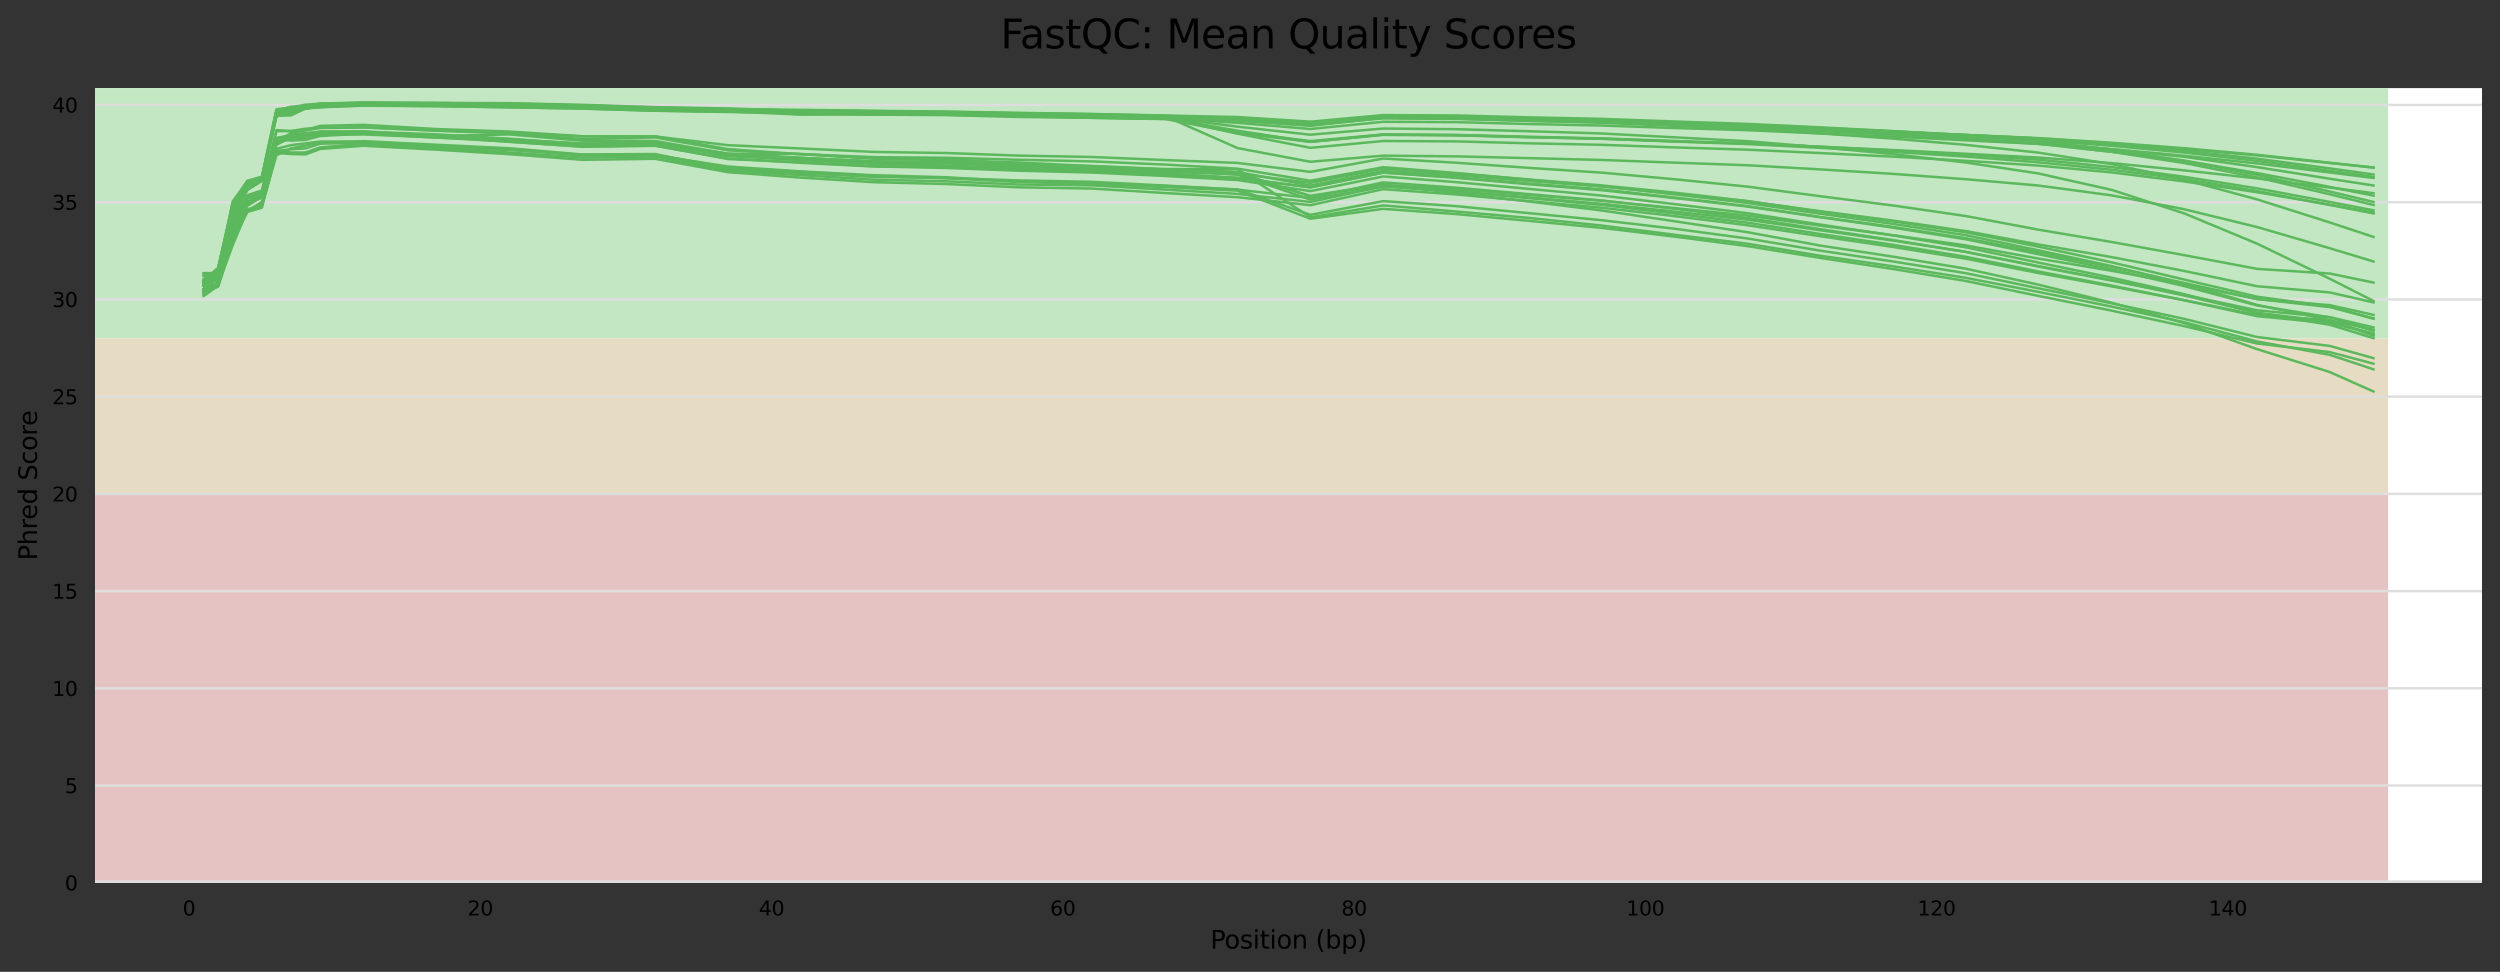 <?xml version="1.0" encoding="utf-8" standalone="no"?>
<!DOCTYPE svg PUBLIC "-//W3C//DTD SVG 1.1//EN"
  "http://www.w3.org/Graphics/SVG/1.1/DTD/svg11.dtd">
<svg xmlns:xlink="http://www.w3.org/1999/xlink" width="1000.318pt" height="388.845pt" viewBox="0 0 1000.318 388.845" xmlns="http://www.w3.org/2000/svg" version="1.1">
 <rect x="0" y="0" width="1000.318" height="388.845" fill="#333333" stroke="none"/>
 <defs>
  <style type="text/css">*{stroke-linejoin: round; stroke-linecap: butt}</style>
 </defs>
 <g id="figure_1">
  <g id="axes_1">
   <g id="patch_1">
    <path d="M 38.058 353.224 
L 993.118 353.224 
L 993.118 35.256 
L 38.058 35.256 
z
" style="fill: #ffffff"/>
   </g>
   <g id="patch_2">
    <path d="M 38.058 135.369 
L 955.533 135.369 
L 955.533 -424.831 
L 38.058 -424.831 
z
" clip-path="url(#pf84f53a5ca)" style="fill: #c3e6c3"/>
   </g>
   <g id="patch_3">
    <path d="M 38.058 197.613 
L 955.533 197.613 
L 955.533 135.369 
L 38.058 135.369 
z
" clip-path="url(#pf84f53a5ca)" style="fill: #e6dcc3"/>
   </g>
   <g id="patch_4">
    <path d="M 38.058 353.224 
L 955.533 353.224 
L 955.533 197.613 
L 38.058 197.613 
z
" clip-path="url(#pf84f53a5ca)" style="fill: #e6c3c3"/>
   </g>
   <g id="matplotlib.axis_1">
    <g id="xtick_1">
     <g id="text_1">
      <!-- 0 -->
      <g transform="translate(73.098 366.303) scale(0.08 -0.08)">
       <defs>
        <path id="DejaVuSans-30" d="M 2034 4250 
Q 1547 4250 1301 3770 
Q 1056 3291 1056 2328 
Q 1056 1369 1301 889 
Q 1547 409 2034 409 
Q 2525 409 2770 889 
Q 3016 1369 3016 2328 
Q 3016 3291 2770 3770 
Q 2525 4250 2034 4250 
z
M 2034 4750 
Q 2819 4750 3233 4129 
Q 3647 3509 3647 2328 
Q 3647 1150 3233 529 
Q 2819 -91 2034 -91 
Q 1250 -91 836 529 
Q 422 1150 422 2328 
Q 422 3509 836 4129 
Q 1250 4750 2034 4750 
z
" transform="scale(0.016)"/>
       </defs>
       <use xlink:href="#DejaVuSans-30"/>
      </g>
     </g>
    </g>
    <g id="xtick_2">
     <g id="text_2">
      <!-- 20 -->
      <g transform="translate(187.095 366.303) scale(0.08 -0.08)">
       <defs>
        <path id="DejaVuSans-32" d="M 1228 531 
L 3431 531 
L 3431 0 
L 469 0 
L 469 531 
Q 828 903 1448 1529 
Q 2069 2156 2228 2338 
Q 2531 2678 2651 2914 
Q 2772 3150 2772 3378 
Q 2772 3750 2511 3984 
Q 2250 4219 1831 4219 
Q 1534 4219 1204 4116 
Q 875 4013 500 3803 
L 500 4441 
Q 881 4594 1212 4672 
Q 1544 4750 1819 4750 
Q 2544 4750 2975 4387 
Q 3406 4025 3406 3419 
Q 3406 3131 3298 2873 
Q 3191 2616 2906 2266 
Q 2828 2175 2409 1742 
Q 1991 1309 1228 531 
z
" transform="scale(0.016)"/>
       </defs>
       <use xlink:href="#DejaVuSans-32"/>
       <use xlink:href="#DejaVuSans-30" x="63.623"/>
      </g>
     </g>
    </g>
    <g id="xtick_3">
     <g id="text_3">
      <!-- 40 -->
      <g transform="translate(303.636 366.303) scale(0.08 -0.08)">
       <defs>
        <path id="DejaVuSans-34" d="M 2419 4116 
L 825 1625 
L 2419 1625 
L 2419 4116 
z
M 2253 4666 
L 3047 4666 
L 3047 1625 
L 3713 1625 
L 3713 1100 
L 3047 1100 
L 3047 0 
L 2419 0 
L 2419 1100 
L 313 1100 
L 313 1709 
L 2253 4666 
z
" transform="scale(0.016)"/>
       </defs>
       <use xlink:href="#DejaVuSans-34"/>
       <use xlink:href="#DejaVuSans-30" x="63.623"/>
      </g>
     </g>
    </g>
    <g id="xtick_4">
     <g id="text_4">
      <!-- 60 -->
      <g transform="translate(420.178 366.303) scale(0.08 -0.08)">
       <defs>
        <path id="DejaVuSans-36" d="M 2113 2584 
Q 1688 2584 1439 2293 
Q 1191 2003 1191 1497 
Q 1191 994 1439 701 
Q 1688 409 2113 409 
Q 2538 409 2786 701 
Q 3034 994 3034 1497 
Q 3034 2003 2786 2293 
Q 2538 2584 2113 2584 
z
M 3366 4563 
L 3366 3988 
Q 3128 4100 2886 4159 
Q 2644 4219 2406 4219 
Q 1781 4219 1451 3797 
Q 1122 3375 1075 2522 
Q 1259 2794 1537 2939 
Q 1816 3084 2150 3084 
Q 2853 3084 3261 2657 
Q 3669 2231 3669 1497 
Q 3669 778 3244 343 
Q 2819 -91 2113 -91 
Q 1303 -91 875 529 
Q 447 1150 447 2328 
Q 447 3434 972 4092 
Q 1497 4750 2381 4750 
Q 2619 4750 2861 4703 
Q 3103 4656 3366 4563 
z
" transform="scale(0.016)"/>
       </defs>
       <use xlink:href="#DejaVuSans-36"/>
       <use xlink:href="#DejaVuSans-30" x="63.623"/>
      </g>
     </g>
    </g>
    <g id="xtick_5">
     <g id="text_5">
      <!-- 80 -->
      <g transform="translate(536.72 366.303) scale(0.08 -0.08)">
       <defs>
        <path id="DejaVuSans-38" d="M 2034 2216 
Q 1584 2216 1326 1975 
Q 1069 1734 1069 1313 
Q 1069 891 1326 650 
Q 1584 409 2034 409 
Q 2484 409 2743 651 
Q 3003 894 3003 1313 
Q 3003 1734 2745 1975 
Q 2488 2216 2034 2216 
z
M 1403 2484 
Q 997 2584 770 2862 
Q 544 3141 544 3541 
Q 544 4100 942 4425 
Q 1341 4750 2034 4750 
Q 2731 4750 3128 4425 
Q 3525 4100 3525 3541 
Q 3525 3141 3298 2862 
Q 3072 2584 2669 2484 
Q 3125 2378 3379 2068 
Q 3634 1759 3634 1313 
Q 3634 634 3220 271 
Q 2806 -91 2034 -91 
Q 1263 -91 848 271 
Q 434 634 434 1313 
Q 434 1759 690 2068 
Q 947 2378 1403 2484 
z
M 1172 3481 
Q 1172 3119 1398 2916 
Q 1625 2713 2034 2713 
Q 2441 2713 2670 2916 
Q 2900 3119 2900 3481 
Q 2900 3844 2670 4047 
Q 2441 4250 2034 4250 
Q 1625 4250 1398 4047 
Q 1172 3844 1172 3481 
z
" transform="scale(0.016)"/>
       </defs>
       <use xlink:href="#DejaVuSans-38"/>
       <use xlink:href="#DejaVuSans-30" x="63.623"/>
      </g>
     </g>
    </g>
    <g id="xtick_6">
     <g id="text_6">
      <!-- 100 -->
      <g transform="translate(650.717 366.303) scale(0.08 -0.08)">
       <defs>
        <path id="DejaVuSans-31" d="M 794 531 
L 1825 531 
L 1825 4091 
L 703 3866 
L 703 4441 
L 1819 4666 
L 2450 4666 
L 2450 531 
L 3481 531 
L 3481 0 
L 794 0 
L 794 531 
z
" transform="scale(0.016)"/>
       </defs>
       <use xlink:href="#DejaVuSans-31"/>
       <use xlink:href="#DejaVuSans-30" x="63.623"/>
       <use xlink:href="#DejaVuSans-30" x="127.246"/>
      </g>
     </g>
    </g>
    <g id="xtick_7">
     <g id="text_7">
      <!-- 120 -->
      <g transform="translate(767.259 366.303) scale(0.08 -0.08)">
       <use xlink:href="#DejaVuSans-31"/>
       <use xlink:href="#DejaVuSans-32" x="63.623"/>
       <use xlink:href="#DejaVuSans-30" x="127.246"/>
      </g>
     </g>
    </g>
    <g id="xtick_8">
     <g id="text_8">
      <!-- 140 -->
      <g transform="translate(883.8 366.303) scale(0.08 -0.08)">
       <use xlink:href="#DejaVuSans-31"/>
       <use xlink:href="#DejaVuSans-34" x="63.623"/>
       <use xlink:href="#DejaVuSans-30" x="127.246"/>
      </g>
     </g>
    </g>
    <g id="text_9">
     <!-- Position (bp) -->
     <g transform="translate(484.285 379.565) scale(0.1 -0.1)">
      <defs>
       <path id="DejaVuSans-50" d="M 1259 4147 
L 1259 2394 
L 2053 2394 
Q 2494 2394 2734 2622 
Q 2975 2850 2975 3272 
Q 2975 3691 2734 3919 
Q 2494 4147 2053 4147 
L 1259 4147 
z
M 628 4666 
L 2053 4666 
Q 2838 4666 3239 4311 
Q 3641 3956 3641 3272 
Q 3641 2581 3239 2228 
Q 2838 1875 2053 1875 
L 1259 1875 
L 1259 0 
L 628 0 
L 628 4666 
z
" transform="scale(0.016)"/>
       <path id="DejaVuSans-6f" d="M 1959 3097 
Q 1497 3097 1228 2736 
Q 959 2375 959 1747 
Q 959 1119 1226 758 
Q 1494 397 1959 397 
Q 2419 397 2687 759 
Q 2956 1122 2956 1747 
Q 2956 2369 2687 2733 
Q 2419 3097 1959 3097 
z
M 1959 3584 
Q 2709 3584 3137 3096 
Q 3566 2609 3566 1747 
Q 3566 888 3137 398 
Q 2709 -91 1959 -91 
Q 1206 -91 779 398 
Q 353 888 353 1747 
Q 353 2609 779 3096 
Q 1206 3584 1959 3584 
z
" transform="scale(0.016)"/>
       <path id="DejaVuSans-73" d="M 2834 3397 
L 2834 2853 
Q 2591 2978 2328 3040 
Q 2066 3103 1784 3103 
Q 1356 3103 1142 2972 
Q 928 2841 928 2578 
Q 928 2378 1081 2264 
Q 1234 2150 1697 2047 
L 1894 2003 
Q 2506 1872 2764 1633 
Q 3022 1394 3022 966 
Q 3022 478 2636 193 
Q 2250 -91 1575 -91 
Q 1294 -91 989 -36 
Q 684 19 347 128 
L 347 722 
Q 666 556 975 473 
Q 1284 391 1588 391 
Q 1994 391 2212 530 
Q 2431 669 2431 922 
Q 2431 1156 2273 1281 
Q 2116 1406 1581 1522 
L 1381 1569 
Q 847 1681 609 1914 
Q 372 2147 372 2553 
Q 372 3047 722 3315 
Q 1072 3584 1716 3584 
Q 2034 3584 2315 3537 
Q 2597 3491 2834 3397 
z
" transform="scale(0.016)"/>
       <path id="DejaVuSans-69" d="M 603 3500 
L 1178 3500 
L 1178 0 
L 603 0 
L 603 3500 
z
M 603 4863 
L 1178 4863 
L 1178 4134 
L 603 4134 
L 603 4863 
z
" transform="scale(0.016)"/>
       <path id="DejaVuSans-74" d="M 1172 4494 
L 1172 3500 
L 2356 3500 
L 2356 3053 
L 1172 3053 
L 1172 1153 
Q 1172 725 1289 603 
Q 1406 481 1766 481 
L 2356 481 
L 2356 0 
L 1766 0 
Q 1100 0 847 248 
Q 594 497 594 1153 
L 594 3053 
L 172 3053 
L 172 3500 
L 594 3500 
L 594 4494 
L 1172 4494 
z
" transform="scale(0.016)"/>
       <path id="DejaVuSans-6e" d="M 3513 2113 
L 3513 0 
L 2938 0 
L 2938 2094 
Q 2938 2591 2744 2837 
Q 2550 3084 2163 3084 
Q 1697 3084 1428 2787 
Q 1159 2491 1159 1978 
L 1159 0 
L 581 0 
L 581 3500 
L 1159 3500 
L 1159 2956 
Q 1366 3272 1645 3428 
Q 1925 3584 2291 3584 
Q 2894 3584 3203 3211 
Q 3513 2838 3513 2113 
z
" transform="scale(0.016)"/>
       <path id="DejaVuSans-20" transform="scale(0.016)"/>
       <path id="DejaVuSans-28" d="M 1984 4856 
Q 1566 4138 1362 3434 
Q 1159 2731 1159 2009 
Q 1159 1288 1364 580 
Q 1569 -128 1984 -844 
L 1484 -844 
Q 1016 -109 783 600 
Q 550 1309 550 2009 
Q 550 2706 781 3412 
Q 1013 4119 1484 4856 
L 1984 4856 
z
" transform="scale(0.016)"/>
       <path id="DejaVuSans-62" d="M 3116 1747 
Q 3116 2381 2855 2742 
Q 2594 3103 2138 3103 
Q 1681 3103 1420 2742 
Q 1159 2381 1159 1747 
Q 1159 1113 1420 752 
Q 1681 391 2138 391 
Q 2594 391 2855 752 
Q 3116 1113 3116 1747 
z
M 1159 2969 
Q 1341 3281 1617 3432 
Q 1894 3584 2278 3584 
Q 2916 3584 3314 3078 
Q 3713 2572 3713 1747 
Q 3713 922 3314 415 
Q 2916 -91 2278 -91 
Q 1894 -91 1617 61 
Q 1341 213 1159 525 
L 1159 0 
L 581 0 
L 581 4863 
L 1159 4863 
L 1159 2969 
z
" transform="scale(0.016)"/>
       <path id="DejaVuSans-70" d="M 1159 525 
L 1159 -1331 
L 581 -1331 
L 581 3500 
L 1159 3500 
L 1159 2969 
Q 1341 3281 1617 3432 
Q 1894 3584 2278 3584 
Q 2916 3584 3314 3078 
Q 3713 2572 3713 1747 
Q 3713 922 3314 415 
Q 2916 -91 2278 -91 
Q 1894 -91 1617 61 
Q 1341 213 1159 525 
z
M 3116 1747 
Q 3116 2381 2855 2742 
Q 2594 3103 2138 3103 
Q 1681 3103 1420 2742 
Q 1159 2381 1159 1747 
Q 1159 1113 1420 752 
Q 1681 391 2138 391 
Q 2594 391 2855 752 
Q 3116 1113 3116 1747 
z
" transform="scale(0.016)"/>
       <path id="DejaVuSans-29" d="M 513 4856 
L 1013 4856 
Q 1481 4119 1714 3412 
Q 1947 2706 1947 2009 
Q 1947 1309 1714 600 
Q 1481 -109 1013 -844 
L 513 -844 
Q 928 -128 1133 580 
Q 1338 1288 1338 2009 
Q 1338 2731 1133 3434 
Q 928 4138 513 4856 
z
" transform="scale(0.016)"/>
      </defs>
      <use xlink:href="#DejaVuSans-50"/>
      <use xlink:href="#DejaVuSans-6f" x="56.678"/>
      <use xlink:href="#DejaVuSans-73" x="117.859"/>
      <use xlink:href="#DejaVuSans-69" x="169.959"/>
      <use xlink:href="#DejaVuSans-74" x="197.742"/>
      <use xlink:href="#DejaVuSans-69" x="236.951"/>
      <use xlink:href="#DejaVuSans-6f" x="264.734"/>
      <use xlink:href="#DejaVuSans-6e" x="325.916"/>
      <use xlink:href="#DejaVuSans-20" x="389.295"/>
      <use xlink:href="#DejaVuSans-28" x="421.082"/>
      <use xlink:href="#DejaVuSans-62" x="460.096"/>
      <use xlink:href="#DejaVuSans-70" x="523.572"/>
      <use xlink:href="#DejaVuSans-29" x="587.049"/>
     </g>
    </g>
   </g>
   <g id="matplotlib.axis_2">
    <g id="ytick_1">
     <g id="line2d_1">
      <path d="M 38.058 353.224 
L 993.118 353.224 
" clip-path="url(#pf84f53a5ca)" style="fill: none; stroke: #dedede; stroke-linecap: square"/>
     </g>
     <g id="text_10">
      <!-- 0 -->
      <g transform="translate(25.968 356.263) scale(0.08 -0.08)">
       <use xlink:href="#DejaVuSans-30"/>
      </g>
     </g>
    </g>
    <g id="ytick_2">
     <g id="line2d_2">
      <path d="M 38.058 314.321 
L 993.118 314.321 
" clip-path="url(#pf84f53a5ca)" style="fill: none; stroke: #dedede; stroke-linecap: square"/>
     </g>
     <g id="text_11">
      <!-- 5 -->
      <g transform="translate(25.968 317.361) scale(0.08 -0.08)">
       <defs>
        <path id="DejaVuSans-35" d="M 691 4666 
L 3169 4666 
L 3169 4134 
L 1269 4134 
L 1269 2991 
Q 1406 3038 1543 3061 
Q 1681 3084 1819 3084 
Q 2600 3084 3056 2656 
Q 3513 2228 3513 1497 
Q 3513 744 3044 326 
Q 2575 -91 1722 -91 
Q 1428 -91 1123 -41 
Q 819 9 494 109 
L 494 744 
Q 775 591 1075 516 
Q 1375 441 1709 441 
Q 2250 441 2565 725 
Q 2881 1009 2881 1497 
Q 2881 1984 2565 2268 
Q 2250 2553 1709 2553 
Q 1456 2553 1204 2497 
Q 953 2441 691 2322 
L 691 4666 
z
" transform="scale(0.016)"/>
       </defs>
       <use xlink:href="#DejaVuSans-35"/>
      </g>
     </g>
    </g>
    <g id="ytick_3">
     <g id="line2d_3">
      <path d="M 38.058 275.418 
L 993.118 275.418 
" clip-path="url(#pf84f53a5ca)" style="fill: none; stroke: #dedede; stroke-linecap: square"/>
     </g>
     <g id="text_12">
      <!-- 10 -->
      <g transform="translate(20.878 278.458) scale(0.08 -0.08)">
       <use xlink:href="#DejaVuSans-31"/>
       <use xlink:href="#DejaVuSans-30" x="63.623"/>
      </g>
     </g>
    </g>
    <g id="ytick_4">
     <g id="line2d_4">
      <path d="M 38.058 236.516 
L 993.118 236.516 
" clip-path="url(#pf84f53a5ca)" style="fill: none; stroke: #dedede; stroke-linecap: square"/>
     </g>
     <g id="text_13">
      <!-- 15 -->
      <g transform="translate(20.878 239.555) scale(0.08 -0.08)">
       <use xlink:href="#DejaVuSans-31"/>
       <use xlink:href="#DejaVuSans-35" x="63.623"/>
      </g>
     </g>
    </g>
    <g id="ytick_5">
     <g id="line2d_5">
      <path d="M 38.058 197.613 
L 993.118 197.613 
" clip-path="url(#pf84f53a5ca)" style="fill: none; stroke: #dedede; stroke-linecap: square"/>
     </g>
     <g id="text_14">
      <!-- 20 -->
      <g transform="translate(20.878 200.652) scale(0.08 -0.08)">
       <use xlink:href="#DejaVuSans-32"/>
       <use xlink:href="#DejaVuSans-30" x="63.623"/>
      </g>
     </g>
    </g>
    <g id="ytick_6">
     <g id="line2d_6">
      <path d="M 38.058 158.71 
L 993.118 158.71 
" clip-path="url(#pf84f53a5ca)" style="fill: none; stroke: #dedede; stroke-linecap: square"/>
     </g>
     <g id="text_15">
      <!-- 25 -->
      <g transform="translate(20.878 161.75) scale(0.08 -0.08)">
       <use xlink:href="#DejaVuSans-32"/>
       <use xlink:href="#DejaVuSans-35" x="63.623"/>
      </g>
     </g>
    </g>
    <g id="ytick_7">
     <g id="line2d_7">
      <path d="M 38.058 119.807 
L 993.118 119.807 
" clip-path="url(#pf84f53a5ca)" style="fill: none; stroke: #dedede; stroke-linecap: square"/>
     </g>
     <g id="text_16">
      <!-- 30 -->
      <g transform="translate(20.878 122.847) scale(0.08 -0.08)">
       <defs>
        <path id="DejaVuSans-33" d="M 2597 2516 
Q 3050 2419 3304 2112 
Q 3559 1806 3559 1356 
Q 3559 666 3084 287 
Q 2609 -91 1734 -91 
Q 1441 -91 1130 -33 
Q 819 25 488 141 
L 488 750 
Q 750 597 1062 519 
Q 1375 441 1716 441 
Q 2309 441 2620 675 
Q 2931 909 2931 1356 
Q 2931 1769 2642 2001 
Q 2353 2234 1838 2234 
L 1294 2234 
L 1294 2753 
L 1863 2753 
Q 2328 2753 2575 2939 
Q 2822 3125 2822 3475 
Q 2822 3834 2567 4026 
Q 2313 4219 1838 4219 
Q 1578 4219 1281 4162 
Q 984 4106 628 3988 
L 628 4550 
Q 988 4650 1302 4700 
Q 1616 4750 1894 4750 
Q 2613 4750 3031 4423 
Q 3450 4097 3450 3541 
Q 3450 3153 3228 2886 
Q 3006 2619 2597 2516 
z
" transform="scale(0.016)"/>
       </defs>
       <use xlink:href="#DejaVuSans-33"/>
       <use xlink:href="#DejaVuSans-30" x="63.623"/>
      </g>
     </g>
    </g>
    <g id="ytick_8">
     <g id="line2d_8">
      <path d="M 38.058 80.905 
L 993.118 80.905 
" clip-path="url(#pf84f53a5ca)" style="fill: none; stroke: #dedede; stroke-linecap: square"/>
     </g>
     <g id="text_17">
      <!-- 35 -->
      <g transform="translate(20.878 83.944) scale(0.08 -0.08)">
       <use xlink:href="#DejaVuSans-33"/>
       <use xlink:href="#DejaVuSans-35" x="63.623"/>
      </g>
     </g>
    </g>
    <g id="ytick_9">
     <g id="line2d_9">
      <path d="M 38.058 42.002 
L 993.118 42.002 
" clip-path="url(#pf84f53a5ca)" style="fill: none; stroke: #dedede; stroke-linecap: square"/>
     </g>
     <g id="text_18">
      <!-- 40 -->
      <g transform="translate(20.878 45.041) scale(0.08 -0.08)">
       <use xlink:href="#DejaVuSans-34"/>
       <use xlink:href="#DejaVuSans-30" x="63.623"/>
      </g>
     </g>
    </g>
    <g id="text_19">
     <!-- Phred Score -->
     <g transform="translate(14.798 224.209) rotate(-90) scale(0.1 -0.1)">
      <defs>
       <path id="DejaVuSans-68" d="M 3513 2113 
L 3513 0 
L 2938 0 
L 2938 2094 
Q 2938 2591 2744 2837 
Q 2550 3084 2163 3084 
Q 1697 3084 1428 2787 
Q 1159 2491 1159 1978 
L 1159 0 
L 581 0 
L 581 4863 
L 1159 4863 
L 1159 2956 
Q 1366 3272 1645 3428 
Q 1925 3584 2291 3584 
Q 2894 3584 3203 3211 
Q 3513 2838 3513 2113 
z
" transform="scale(0.016)"/>
       <path id="DejaVuSans-72" d="M 2631 2963 
Q 2534 3019 2420 3045 
Q 2306 3072 2169 3072 
Q 1681 3072 1420 2755 
Q 1159 2438 1159 1844 
L 1159 0 
L 581 0 
L 581 3500 
L 1159 3500 
L 1159 2956 
Q 1341 3275 1631 3429 
Q 1922 3584 2338 3584 
Q 2397 3584 2469 3576 
Q 2541 3569 2628 3553 
L 2631 2963 
z
" transform="scale(0.016)"/>
       <path id="DejaVuSans-65" d="M 3597 1894 
L 3597 1613 
L 953 1613 
Q 991 1019 1311 708 
Q 1631 397 2203 397 
Q 2534 397 2845 478 
Q 3156 559 3463 722 
L 3463 178 
Q 3153 47 2828 -22 
Q 2503 -91 2169 -91 
Q 1331 -91 842 396 
Q 353 884 353 1716 
Q 353 2575 817 3079 
Q 1281 3584 2069 3584 
Q 2775 3584 3186 3129 
Q 3597 2675 3597 1894 
z
M 3022 2063 
Q 3016 2534 2758 2815 
Q 2500 3097 2075 3097 
Q 1594 3097 1305 2825 
Q 1016 2553 972 2059 
L 3022 2063 
z
" transform="scale(0.016)"/>
       <path id="DejaVuSans-64" d="M 2906 2969 
L 2906 4863 
L 3481 4863 
L 3481 0 
L 2906 0 
L 2906 525 
Q 2725 213 2448 61 
Q 2172 -91 1784 -91 
Q 1150 -91 751 415 
Q 353 922 353 1747 
Q 353 2572 751 3078 
Q 1150 3584 1784 3584 
Q 2172 3584 2448 3432 
Q 2725 3281 2906 2969 
z
M 947 1747 
Q 947 1113 1208 752 
Q 1469 391 1925 391 
Q 2381 391 2643 752 
Q 2906 1113 2906 1747 
Q 2906 2381 2643 2742 
Q 2381 3103 1925 3103 
Q 1469 3103 1208 2742 
Q 947 2381 947 1747 
z
" transform="scale(0.016)"/>
       <path id="DejaVuSans-53" d="M 3425 4513 
L 3425 3897 
Q 3066 4069 2747 4153 
Q 2428 4238 2131 4238 
Q 1616 4238 1336 4038 
Q 1056 3838 1056 3469 
Q 1056 3159 1242 3001 
Q 1428 2844 1947 2747 
L 2328 2669 
Q 3034 2534 3370 2195 
Q 3706 1856 3706 1288 
Q 3706 609 3251 259 
Q 2797 -91 1919 -91 
Q 1588 -91 1214 -16 
Q 841 59 441 206 
L 441 856 
Q 825 641 1194 531 
Q 1563 422 1919 422 
Q 2459 422 2753 634 
Q 3047 847 3047 1241 
Q 3047 1584 2836 1778 
Q 2625 1972 2144 2069 
L 1759 2144 
Q 1053 2284 737 2584 
Q 422 2884 422 3419 
Q 422 4038 858 4394 
Q 1294 4750 2059 4750 
Q 2388 4750 2728 4690 
Q 3069 4631 3425 4513 
z
" transform="scale(0.016)"/>
       <path id="DejaVuSans-63" d="M 3122 3366 
L 3122 2828 
Q 2878 2963 2633 3030 
Q 2388 3097 2138 3097 
Q 1578 3097 1268 2742 
Q 959 2388 959 1747 
Q 959 1106 1268 751 
Q 1578 397 2138 397 
Q 2388 397 2633 464 
Q 2878 531 3122 666 
L 3122 134 
Q 2881 22 2623 -34 
Q 2366 -91 2075 -91 
Q 1284 -91 818 406 
Q 353 903 353 1747 
Q 353 2603 823 3093 
Q 1294 3584 2113 3584 
Q 2378 3584 2631 3529 
Q 2884 3475 3122 3366 
z
" transform="scale(0.016)"/>
      </defs>
      <use xlink:href="#DejaVuSans-50"/>
      <use xlink:href="#DejaVuSans-68" x="60.303"/>
      <use xlink:href="#DejaVuSans-72" x="123.682"/>
      <use xlink:href="#DejaVuSans-65" x="162.545"/>
      <use xlink:href="#DejaVuSans-64" x="224.068"/>
      <use xlink:href="#DejaVuSans-20" x="287.545"/>
      <use xlink:href="#DejaVuSans-53" x="319.332"/>
      <use xlink:href="#DejaVuSans-63" x="382.809"/>
      <use xlink:href="#DejaVuSans-6f" x="437.789"/>
      <use xlink:href="#DejaVuSans-72" x="498.971"/>
      <use xlink:href="#DejaVuSans-65" x="537.834"/>
     </g>
    </g>
   </g>
   <g id="line2d_10">
    <path d="M 81.47 116.542 
L 87.297 109.623 
L 93.124 85.482 
L 98.951 74.726 
L 104.778 71.858 
L 110.605 45.358 
L 116.432 43.464 
L 122.26 42.516 
L 128.087 42.122 
L 145.568 41.518 
L 174.703 41.702 
L 203.839 41.968 
L 232.974 42.603 
L 262.11 43.54 
L 291.245 44.062 
L 320.381 44.39 
L 349.516 44.747 
L 378.652 45.098 
L 407.787 45.645 
L 436.922 46.06 
L 466.058 46.689 
L 495.193 47.471 
L 524.329 49.48 
L 553.464 46.65 
L 582.6 46.836 
L 611.735 47.6 
L 640.871 48.231 
L 670.006 49.26 
L 699.141 50.15 
L 728.277 51.374 
L 757.412 52.657 
L 786.548 54.008 
L 815.683 55.266 
L 844.819 57.117 
L 873.954 59.298 
L 903.09 61.933 
L 932.225 65.128 
L 949.706 67.058 
" clip-path="url(#pf84f53a5ca)" style="fill: none; stroke: #5cb85c; stroke-linecap: square"/>
   </g>
   <g id="line2d_11">
    <path d="M 81.47 113.549 
L 87.297 111.722 
L 93.124 88.71 
L 98.951 79.477 
L 104.778 76.776 
L 110.605 52.493 
L 116.432 52.423 
L 122.26 51.515 
L 128.087 51.12 
L 145.568 50.964 
L 174.703 52.22 
L 203.839 53.152 
L 232.974 54.576 
L 262.11 54.586 
L 291.245 58.094 
L 320.381 59.402 
L 349.516 60.783 
L 378.652 61.233 
L 407.787 62.266 
L 436.922 62.814 
L 466.058 64.029 
L 495.193 65.198 
L 524.329 68.77 
L 553.464 63.433 
L 582.6 65.107 
L 611.735 67.172 
L 640.871 69.079 
L 670.006 71.728 
L 699.141 74.67 
L 728.277 78.502 
L 757.412 82.226 
L 786.548 86.438 
L 815.683 91.914 
L 844.819 96.82 
L 873.954 102.09 
L 903.09 107.583 
L 932.225 109.452 
L 949.706 113.065 
" clip-path="url(#pf84f53a5ca)" style="fill: none; stroke: #5cb85c; stroke-linecap: square"/>
   </g>
   <g id="line2d_12">
    <path d="M 81.47 117.627 
L 87.297 110.159 
L 93.124 86.817 
L 98.951 76.02 
L 104.778 72.288 
L 110.605 46.533 
L 116.432 44.408 
L 122.26 43.444 
L 128.087 42.849 
L 145.568 42.029 
L 174.703 42.222 
L 203.839 42.457 
L 232.974 43.141 
L 262.11 44.161 
L 291.245 44.585 
L 320.381 45.848 
L 349.516 45.865 
L 378.652 46.059 
L 407.787 46.801 
L 436.922 47.134 
L 466.058 47.565 
L 495.193 53.243 
L 524.329 56.768 
L 553.464 53.84 
L 582.6 54.074 
L 611.735 54.863 
L 640.871 55.507 
L 670.006 56.647 
L 699.141 57.638 
L 728.277 59.158 
L 757.412 60.779 
L 786.548 62.664 
L 815.683 64.951 
L 844.819 67.905 
L 873.954 71.652 
L 903.09 76.442 
L 932.225 82.019 
L 949.706 85.393 
" clip-path="url(#pf84f53a5ca)" style="fill: none; stroke: #5cb85c; stroke-linecap: square"/>
   </g>
   <g id="line2d_13">
    <path d="M 81.47 114.33 
L 87.297 113.973 
L 93.124 93.122 
L 98.951 83.986 
L 104.778 81.715 
L 110.605 60.44 
L 116.432 59.745 
L 122.26 59.36 
L 128.087 57.516 
L 145.568 57.043 
L 174.703 58.861 
L 203.839 60.014 
L 232.974 61.932 
L 262.11 62.142 
L 291.245 66.634 
L 320.381 68.575 
L 349.516 70.109 
L 378.652 70.925 
L 407.787 72.621 
L 436.922 73.582 
L 466.058 74.407 
L 495.193 75.803 
L 524.329 85.957 
L 553.464 80.478 
L 582.6 82.478 
L 611.735 85.286 
L 640.871 88.117 
L 670.006 91.522 
L 699.141 95.417 
L 728.277 100.295 
L 757.412 104.623 
L 786.548 109.311 
L 815.683 115.371 
L 844.819 121.35 
L 873.954 127.595 
L 903.09 134.855 
L 932.225 138.418 
L 949.706 143.324 
" clip-path="url(#pf84f53a5ca)" style="fill: none; stroke: #5cb85c; stroke-linecap: square"/>
   </g>
   <g id="line2d_14">
    <path d="M 81.47 115.59 
L 87.297 109.154 
L 93.124 84.182 
L 98.951 74.362 
L 104.778 71.471 
L 110.605 44.931 
L 116.432 43.244 
L 122.26 42.239 
L 128.087 41.86 
L 145.568 41.244 
L 174.703 41.377 
L 203.839 41.685 
L 232.974 42.313 
L 262.11 43.239 
L 291.245 43.701 
L 320.381 44.238 
L 349.516 44.533 
L 378.652 44.918 
L 407.787 45.499 
L 436.922 45.954 
L 466.058 46.555 
L 495.193 47.817 
L 524.329 49.956 
L 553.464 47.354 
L 582.6 47.571 
L 611.735 48.375 
L 640.871 49.119 
L 670.006 50.358 
L 699.141 51.572 
L 728.277 53.384 
L 757.412 55.46 
L 786.548 57.969 
L 815.683 61.076 
L 844.819 65.643 
L 873.954 71.923 
L 903.09 79.777 
L 932.225 89.026 
L 949.706 94.804 
" clip-path="url(#pf84f53a5ca)" style="fill: none; stroke: #5cb85c; stroke-linecap: square"/>
   </g>
   <g id="line2d_15">
    <path d="M 81.47 113.152 
L 87.297 110.863 
L 93.124 91.892 
L 98.951 78.938 
L 104.778 77.566 
L 110.605 57.123 
L 116.432 53.17 
L 122.26 52.168 
L 128.087 51.234 
L 145.568 50.996 
L 174.703 52.324 
L 203.839 53.378 
L 232.974 55.617 
L 262.11 55.007 
L 291.245 60.16 
L 320.381 61.689 
L 349.516 62.873 
L 378.652 63.131 
L 407.787 63.936 
L 436.922 64.574 
L 466.058 65.855 
L 495.193 67.493 
L 524.329 72.32 
L 553.464 66.897 
L 582.6 69.216 
L 611.735 71.896 
L 640.871 74.472 
L 670.006 77.745 
L 699.141 81.216 
L 728.277 85.513 
L 757.412 89.587 
L 786.548 94.115 
L 815.683 100.171 
L 844.819 106.448 
L 873.954 113.506 
L 903.09 121.997 
L 932.225 128.101 
L 949.706 134.321 
" clip-path="url(#pf84f53a5ca)" style="fill: none; stroke: #5cb85c; stroke-linecap: square"/>
   </g>
   <g id="line2d_16">
    <path d="M 81.47 116.504 
L 87.297 109.956 
L 93.124 85.94 
L 98.951 75.974 
L 104.778 72.358 
L 110.605 46.225 
L 116.432 43.75 
L 122.26 43.211 
L 128.087 42.946 
L 145.568 42.168 
L 174.703 42.445 
L 203.839 42.947 
L 232.974 43.461 
L 262.11 44.328 
L 291.245 44.804 
L 320.381 45.109 
L 349.516 45.525 
L 378.652 45.913 
L 407.787 46.509 
L 436.922 47.164 
L 466.058 47.646 
L 495.193 48.221 
L 524.329 50.171 
L 553.464 46.868 
L 582.6 47.238 
L 611.735 48.07 
L 640.871 48.654 
L 670.006 49.872 
L 699.141 50.795 
L 728.277 52.327 
L 757.412 53.715 
L 786.548 55.874 
L 815.683 57.57 
L 844.819 60.724 
L 873.954 64.29 
L 903.09 69.254 
L 932.225 74.79 
L 949.706 78.274 
" clip-path="url(#pf84f53a5ca)" style="fill: none; stroke: #5cb85c; stroke-linecap: square"/>
   </g>
   <g id="line2d_17">
    <path d="M 81.47 113.309 
L 87.297 111.359 
L 93.124 91.357 
L 98.951 81.176 
L 104.778 79.026 
L 110.605 57.95 
L 116.432 54.987 
L 122.26 54.444 
L 128.087 53.568 
L 145.568 52.841 
L 174.703 54.286 
L 203.839 56.429 
L 232.974 58.05 
L 262.11 57.391 
L 291.245 62.421 
L 320.381 63.757 
L 349.516 65.095 
L 378.652 65.372 
L 407.787 66.373 
L 436.922 66.748 
L 466.058 68.033 
L 495.193 69.532 
L 524.329 73.142 
L 553.464 67.465 
L 582.6 69.397 
L 611.735 71.829 
L 640.871 74.183 
L 670.006 77.083 
L 699.141 80.433 
L 728.277 84.723 
L 757.412 88.603 
L 786.548 92.965 
L 815.683 98.705 
L 844.819 104.95 
L 873.954 111.869 
L 903.09 118.719 
L 932.225 122.678 
L 949.706 127.552 
" clip-path="url(#pf84f53a5ca)" style="fill: none; stroke: #5cb85c; stroke-linecap: square"/>
   </g>
   <g id="line2d_18">
    <path d="M 81.47 112.141 
L 87.297 107.353 
L 93.124 82.272 
L 98.951 74.054 
L 104.778 71.619 
L 110.605 45.009 
L 116.432 43.253 
L 122.26 42.847 
L 128.087 41.977 
L 145.568 41.507 
L 174.703 41.649 
L 203.839 41.932 
L 232.974 42.668 
L 262.11 43.665 
L 291.245 44.156 
L 320.381 45.232 
L 349.516 45.238 
L 378.652 45.332 
L 407.787 46.061 
L 436.922 46.395 
L 466.058 46.886 
L 495.193 52.856 
L 524.329 56.456 
L 553.464 53.805 
L 582.6 53.983 
L 611.735 54.732 
L 640.871 55.37 
L 670.006 56.402 
L 699.141 57.339 
L 728.277 58.713 
L 757.412 60.229 
L 786.548 61.957 
L 815.683 63.897 
L 844.819 66.842 
L 873.954 70.734 
L 903.09 75.364 
L 932.225 80.809 
L 949.706 84.156 
" clip-path="url(#pf84f53a5ca)" style="fill: none; stroke: #5cb85c; stroke-linecap: square"/>
   </g>
   <g id="line2d_19">
    <path d="M 81.47 113.489 
L 87.297 111.776 
L 93.124 89.654 
L 98.951 81.019 
L 104.778 78.64 
L 110.605 55.687 
L 116.432 56.25 
L 122.26 55.967 
L 128.087 54.423 
L 145.568 53.471 
L 174.703 55.097 
L 203.839 55.889 
L 232.974 57.342 
L 262.11 57.457 
L 291.245 61.487 
L 320.381 63.141 
L 349.516 64.715 
L 378.652 65.133 
L 407.787 66.858 
L 436.922 67.999 
L 466.058 68.74 
L 495.193 69.741 
L 524.329 79.87 
L 553.464 74.618 
L 582.6 76.574 
L 611.735 79.001 
L 640.871 81.542 
L 670.006 84.663 
L 699.141 87.901 
L 728.277 92.127 
L 757.412 96.268 
L 786.548 100.794 
L 815.683 106.484 
L 844.819 112.093 
L 873.954 118.232 
L 903.09 125.11 
L 932.225 128.801 
L 949.706 133.55 
" clip-path="url(#pf84f53a5ca)" style="fill: none; stroke: #5cb85c; stroke-linecap: square"/>
   </g>
   <g id="line2d_20">
    <path d="M 81.47 112.262 
L 87.297 107.738 
L 93.124 83.279 
L 98.951 74.568 
L 104.778 71.885 
L 110.605 45.574 
L 116.432 43.842 
L 122.26 43.444 
L 128.087 42.385 
L 145.568 41.856 
L 174.703 41.892 
L 203.839 42.334 
L 232.974 43.046 
L 262.11 44.075 
L 291.245 44.538 
L 320.381 44.796 
L 349.516 45.224 
L 378.652 45.626 
L 407.787 46.207 
L 436.922 46.668 
L 466.058 47.297 
L 495.193 47.677 
L 524.329 49.559 
L 553.464 46.631 
L 582.6 46.775 
L 611.735 47.569 
L 640.871 48.187 
L 670.006 49.22 
L 699.141 50.083 
L 728.277 51.339 
L 757.412 52.651 
L 786.548 54.055 
L 815.683 55.364 
L 844.819 57.298 
L 873.954 59.617 
L 903.09 62.179 
L 932.225 65.227 
L 949.706 67.038 
" clip-path="url(#pf84f53a5ca)" style="fill: none; stroke: #5cb85c; stroke-linecap: square"/>
   </g>
   <g id="line2d_21">
    <path d="M 81.47 116.959 
L 87.297 114.68 
L 93.124 96.566 
L 98.951 84.839 
L 104.778 83.083 
L 110.605 61.185 
L 116.432 61.648 
L 122.26 61.782 
L 128.087 59.617 
L 145.568 58.318 
L 174.703 59.897 
L 203.839 61.702 
L 232.974 63.943 
L 262.11 63.55 
L 291.245 68.898 
L 320.381 71.073 
L 349.516 72.899 
L 378.652 73.625 
L 407.787 74.961 
L 436.922 75.449 
L 466.058 77.229 
L 495.193 78.904 
L 524.329 82.105 
L 553.464 75.678 
L 582.6 77.806 
L 611.735 80.471 
L 640.871 83.127 
L 670.006 86.467 
L 699.141 90.127 
L 728.277 94.51 
L 757.412 98.808 
L 786.548 103.513 
L 815.683 109.254 
L 844.819 114.573 
L 873.954 120.126 
L 903.09 126.04 
L 932.225 128.162 
L 949.706 131.935 
" clip-path="url(#pf84f53a5ca)" style="fill: none; stroke: #5cb85c; stroke-linecap: square"/>
   </g>
   <g id="line2d_22">
    <path d="M 81.47 112.557 
L 87.297 107.559 
L 93.124 83.31 
L 98.951 73.935 
L 104.778 71.811 
L 110.605 45.368 
L 116.432 43.731 
L 122.26 43.358 
L 128.087 42.315 
L 145.568 41.706 
L 174.703 41.822 
L 203.839 42.221 
L 232.974 42.904 
L 262.11 43.838 
L 291.245 44.417 
L 320.381 44.936 
L 349.516 45.856 
L 378.652 45.553 
L 407.787 46.303 
L 436.922 46.668 
L 466.058 47.205 
L 495.193 52.3 
L 524.329 56.772 
L 553.464 53.975 
L 582.6 54.153 
L 611.735 54.915 
L 640.871 55.529 
L 670.006 56.566 
L 699.141 57.438 
L 728.277 58.69 
L 757.412 60.033 
L 786.548 61.522 
L 815.683 63.041 
L 844.819 65.256 
L 873.954 68.175 
L 903.09 71.384 
L 932.225 75.066 
L 949.706 77.291 
" clip-path="url(#pf84f53a5ca)" style="fill: none; stroke: #5cb85c; stroke-linecap: square"/>
   </g>
   <g id="line2d_23">
    <path d="M 81.47 113.855 
L 87.297 111.853 
L 93.124 90.838 
L 98.951 80.877 
L 104.778 78.049 
L 110.605 56.267 
L 116.432 54.927 
L 122.26 54.586 
L 128.087 53.473 
L 145.568 52.975 
L 174.703 54.584 
L 203.839 55.934 
L 232.974 57.857 
L 262.11 56.967 
L 291.245 61.79 
L 320.381 63.249 
L 349.516 64.572 
L 378.652 64.95 
L 407.787 66.254 
L 436.922 66.918 
L 466.058 67.896 
L 495.193 68.975 
L 524.329 78.556 
L 553.464 73.998 
L 582.6 75.738 
L 611.735 78.016 
L 640.871 80.335 
L 670.006 83.247 
L 699.141 86.243 
L 728.277 90.289 
L 757.412 94.109 
L 786.548 98.209 
L 815.683 103.477 
L 844.819 108.333 
L 873.954 113.686 
L 903.09 119.657 
L 932.225 122.116 
L 949.706 126.001 
" clip-path="url(#pf84f53a5ca)" style="fill: none; stroke: #5cb85c; stroke-linecap: square"/>
   </g>
   <g id="line2d_24">
    <path d="M 81.47 112.487 
L 87.297 107.14 
L 93.124 81.68 
L 98.951 73.237 
L 104.778 71.146 
L 110.605 44.304 
L 116.432 42.713 
L 122.26 42.444 
L 128.087 41.545 
L 145.568 41.094 
L 174.703 41.19 
L 203.839 41.584 
L 232.974 42.247 
L 262.11 43.198 
L 291.245 43.726 
L 320.381 43.955 
L 349.516 44.327 
L 378.652 44.655 
L 407.787 45.161 
L 436.922 45.595 
L 466.058 46.209 
L 495.193 46.824 
L 524.329 48.679 
L 553.464 46.053 
L 582.6 46.195 
L 611.735 46.95 
L 640.871 47.556 
L 670.006 48.611 
L 699.141 49.575 
L 728.277 50.951 
L 757.412 52.476 
L 786.548 54.314 
L 815.683 56.45 
L 844.819 59.792 
L 873.954 64.306 
L 903.09 69.973 
L 932.225 76.643 
L 949.706 80.833 
" clip-path="url(#pf84f53a5ca)" style="fill: none; stroke: #5cb85c; stroke-linecap: square"/>
   </g>
   <g id="line2d_25">
    <path d="M 81.47 116.747 
L 87.297 112.695 
L 93.124 91.961 
L 98.951 81.652 
L 104.778 77.851 
L 110.605 55.613 
L 116.432 53.836 
L 122.26 53.235 
L 128.087 52.685 
L 145.568 52.673 
L 174.703 53.753 
L 203.839 55.528 
L 232.974 57.65 
L 262.11 57.31 
L 291.245 62.354 
L 320.381 64.086 
L 349.516 65.59 
L 378.652 66.209 
L 407.787 67.374 
L 436.922 67.97 
L 466.058 69.385 
L 495.193 71.147 
L 524.329 74.929 
L 553.464 69.065 
L 582.6 71.162 
L 611.735 73.717 
L 640.871 76.107 
L 670.006 79.239 
L 699.141 82.645 
L 728.277 86.909 
L 757.412 91.085 
L 786.548 95.741 
L 815.683 101.744 
L 844.819 107.736 
L 873.954 114.478 
L 903.09 122.218 
L 932.225 126.984 
L 949.706 132.391 
" clip-path="url(#pf84f53a5ca)" style="fill: none; stroke: #5cb85c; stroke-linecap: square"/>
   </g>
   <g id="line2d_26">
    <path d="M 81.47 112.236 
L 87.297 107.392 
L 93.124 81.02 
L 98.951 72.316 
L 104.778 70.681 
L 110.605 43.759 
L 116.432 42.971 
L 122.26 41.892 
L 128.087 41.516 
L 145.568 41.138 
L 174.703 41.474 
L 203.839 41.394 
L 232.974 42.163 
L 262.11 42.999 
L 291.245 43.627 
L 320.381 45.772 
L 349.516 45.08 
L 378.652 44.956 
L 407.787 45.839 
L 436.922 46.155 
L 466.058 46.408 
L 495.193 59.267 
L 524.329 64.728 
L 553.464 62.282 
L 582.6 62.566 
L 611.735 63.276 
L 640.871 63.999 
L 670.006 65.083 
L 699.141 66.121 
L 728.277 67.78 
L 757.412 69.569 
L 786.548 71.711 
L 815.683 74.247 
L 844.819 78.16 
L 873.954 83.73 
L 903.09 90.841 
L 932.225 99.336 
L 949.706 104.642 
" clip-path="url(#pf84f53a5ca)" style="fill: none; stroke: #5cb85c; stroke-linecap: square"/>
   </g>
   <g id="line2d_27">
    <path d="M 81.47 112.644 
L 87.297 111.147 
L 93.124 88.723 
L 98.951 79.446 
L 104.778 77.78 
L 110.605 55.178 
L 116.432 54.122 
L 122.26 53.862 
L 128.087 52.663 
L 145.568 52.576 
L 174.703 54.396 
L 203.839 53.793 
L 232.974 56.31 
L 262.11 56.391 
L 291.245 61.531 
L 320.381 61.587 
L 349.516 63.292 
L 378.652 63.542 
L 407.787 65.725 
L 436.922 67.677 
L 466.058 67.629 
L 495.193 67.724 
L 524.329 86.935 
L 553.464 82.193 
L 582.6 84.633 
L 611.735 87.199 
L 640.871 90.25 
L 670.006 93.925 
L 699.141 97.507 
L 728.277 102.32 
L 757.412 106.564 
L 786.548 111.171 
L 815.683 116.818 
L 844.819 122.655 
L 873.954 128.927 
L 903.09 136.618 
L 932.225 141.986 
L 949.706 147.796 
" clip-path="url(#pf84f53a5ca)" style="fill: none; stroke: #5cb85c; stroke-linecap: square"/>
   </g>
   <g id="line2d_28">
    <path d="M 81.47 114.491 
L 87.297 107.972 
L 93.124 83.078 
L 98.951 73.801 
L 104.778 71.417 
L 110.605 45.168 
L 116.432 44.732 
L 122.26 43.139 
L 128.087 42.246 
L 145.568 41.797 
L 174.703 41.816 
L 203.839 42.217 
L 232.974 42.903 
L 262.11 43.887 
L 291.245 44.415 
L 320.381 44.636 
L 349.516 45.054 
L 378.652 45.446 
L 407.787 46.036 
L 436.922 46.499 
L 466.058 47.107 
L 495.193 47.564 
L 524.329 49.43 
L 553.464 46.522 
L 582.6 46.646 
L 611.735 47.425 
L 640.871 48.021 
L 670.006 49.035 
L 699.141 49.904 
L 728.277 51.169 
L 757.412 52.499 
L 786.548 53.984 
L 815.683 55.418 
L 844.819 57.56 
L 873.954 60.312 
L 903.09 63.496 
L 932.225 67.38 
L 949.706 69.824 
" clip-path="url(#pf84f53a5ca)" style="fill: none; stroke: #5cb85c; stroke-linecap: square"/>
   </g>
   <g id="line2d_29">
    <path d="M 81.47 116.416 
L 87.297 114.111 
L 93.124 95.542 
L 98.951 83.701 
L 104.778 82.603 
L 110.605 60.277 
L 116.432 61.036 
L 122.26 61.01 
L 128.087 58.983 
L 145.568 57.497 
L 174.703 59.312 
L 203.839 61.037 
L 232.974 63.042 
L 262.11 62.638 
L 291.245 68.243 
L 320.381 70.09 
L 349.516 71.871 
L 378.652 72.547 
L 407.787 73.833 
L 436.922 74.167 
L 466.058 75.866 
L 495.193 77.579 
L 524.329 80.813 
L 553.464 74.529 
L 582.6 76.596 
L 611.735 79.278 
L 640.871 82.006 
L 670.006 85.445 
L 699.141 89.093 
L 728.277 93.627 
L 757.412 97.953 
L 786.548 102.748 
L 815.683 108.63 
L 844.819 114.239 
L 873.954 120.139 
L 903.09 126.514 
L 932.225 129.306 
L 949.706 133.477 
" clip-path="url(#pf84f53a5ca)" style="fill: none; stroke: #5cb85c; stroke-linecap: square"/>
   </g>
   <g id="line2d_30">
    <path d="M 81.47 114.427 
L 87.297 108.093 
L 93.124 83.278 
L 98.951 73.822 
L 104.778 71.506 
L 110.605 45.219 
L 116.432 44.807 
L 122.26 43.179 
L 128.087 42.352 
L 145.568 41.874 
L 174.703 41.904 
L 203.839 42.267 
L 232.974 42.96 
L 262.11 43.88 
L 291.245 44.433 
L 320.381 44.89 
L 349.516 45.224 
L 378.652 45.546 
L 407.787 46.166 
L 436.922 46.569 
L 466.058 47.128 
L 495.193 49.155 
L 524.329 51.607 
L 553.464 48.728 
L 582.6 48.867 
L 611.735 49.625 
L 640.871 50.223 
L 670.006 51.228 
L 699.141 52.089 
L 728.277 53.379 
L 757.412 54.673 
L 786.548 56.147 
L 815.683 57.561 
L 844.819 59.643 
L 873.954 62.335 
L 903.09 65.393 
L 932.225 69.022 
L 949.706 71.208 
" clip-path="url(#pf84f53a5ca)" style="fill: none; stroke: #5cb85c; stroke-linecap: square"/>
   </g>
   <g id="line2d_31">
    <path d="M 81.47 113.49 
L 87.297 111.74 
L 93.124 91.086 
L 98.951 80.518 
L 104.778 78.494 
L 110.605 56.536 
L 116.432 54.827 
L 122.26 54.268 
L 128.087 53.353 
L 145.568 52.762 
L 174.703 54.423 
L 203.839 55.613 
L 232.974 57.718 
L 262.11 56.812 
L 291.245 62.015 
L 320.381 63.184 
L 349.516 64.591 
L 378.652 64.886 
L 407.787 66.091 
L 436.922 66.407 
L 466.058 67.672 
L 495.193 68.815 
L 524.329 74.21 
L 553.464 68.382 
L 582.6 70.137 
L 611.735 72.405 
L 640.871 74.646 
L 670.006 77.508 
L 699.141 80.515 
L 728.277 84.499 
L 757.412 88.261 
L 786.548 92.451 
L 815.683 97.83 
L 844.819 102.855 
L 873.954 108.415 
L 903.09 114.527 
L 932.225 117.013 
L 949.706 121.007 
" clip-path="url(#pf84f53a5ca)" style="fill: none; stroke: #5cb85c; stroke-linecap: square"/>
   </g>
   <g id="line2d_32">
    <path d="M 81.47 113.725 
L 87.297 107.934 
L 93.124 82.669 
L 98.951 73.437 
L 104.778 71.288 
L 110.605 44.637 
L 116.432 44.416 
L 122.26 42.788 
L 128.087 42.18 
L 145.568 41.708 
L 174.703 41.695 
L 203.839 42.088 
L 232.974 42.783 
L 262.11 43.716 
L 291.245 44.241 
L 320.381 44.602 
L 349.516 45.937 
L 378.652 45.35 
L 407.787 46.15 
L 436.922 46.495 
L 466.058 47.054 
L 495.193 53.499 
L 524.329 59.157 
L 553.464 56.416 
L 582.6 56.576 
L 611.735 57.343 
L 640.871 57.947 
L 670.006 58.973 
L 699.141 59.894 
L 728.277 61.242 
L 757.412 62.671 
L 786.548 64.343 
L 815.683 66.255 
L 844.819 68.976 
L 873.954 72.599 
L 903.09 76.916 
L 932.225 81.932 
L 949.706 85.008 
" clip-path="url(#pf84f53a5ca)" style="fill: none; stroke: #5cb85c; stroke-linecap: square"/>
   </g>
   <g id="line2d_33">
    <path d="M 81.47 118.436 
L 87.297 114.345 
L 93.124 95.117 
L 98.951 84.511 
L 104.778 80.783 
L 110.605 59.559 
L 116.432 58.077 
L 122.26 57.365 
L 128.087 56.63 
L 145.568 56.781 
L 174.703 58.293 
L 203.839 59.887 
L 232.974 62.188 
L 262.11 61.856 
L 291.245 67.132 
L 320.381 68.721 
L 349.516 70.438 
L 378.652 71.335 
L 407.787 72.798 
L 436.922 73.536 
L 466.058 74.851 
L 495.193 76.287 
L 524.329 87.533 
L 553.464 83.558 
L 582.6 85.659 
L 611.735 88.367 
L 640.871 91.192 
L 670.006 94.673 
L 699.141 98.474 
L 728.277 103.198 
L 757.412 107.639 
L 786.548 112.424 
L 815.683 118.425 
L 844.819 124.286 
L 873.954 130.502 
L 903.09 137.451 
L 932.225 140.891 
L 949.706 145.537 
" clip-path="url(#pf84f53a5ca)" style="fill: none; stroke: #5cb85c; stroke-linecap: square"/>
   </g>
   <g id="line2d_34">
    <path d="M 81.47 109.297 
L 87.297 109.235 
L 93.124 80.569 
L 98.951 72.785 
L 104.778 71.195 
L 110.605 44.11 
L 116.432 43.607 
L 122.26 42.356 
L 128.087 41.397 
L 145.568 41.037 
L 174.703 41.169 
L 203.839 41.293 
L 232.974 41.934 
L 262.11 42.86 
L 291.245 43.388 
L 320.381 44.34 
L 349.516 44.6 
L 378.652 44.918 
L 407.787 45.759 
L 436.922 46.359 
L 466.058 46.924 
L 495.193 50.68 
L 524.329 53.901 
L 553.464 51.424 
L 582.6 51.693 
L 611.735 52.506 
L 640.871 53.408 
L 670.006 54.943 
L 699.141 56.497 
L 728.277 58.901 
L 757.412 61.655 
L 786.548 65.022 
L 815.683 69.425 
L 844.819 75.946 
L 873.954 85.387 
L 903.09 97.489 
L 932.225 111.56 
L 949.706 120.424 
" clip-path="url(#pf84f53a5ca)" style="fill: none; stroke: #5cb85c; stroke-linecap: square"/>
   </g>
   <g id="line2d_35">
    <path d="M 81.47 111.756 
L 87.297 109.888 
L 93.124 86.986 
L 98.951 78.114 
L 104.778 76.25 
L 110.605 52.046 
L 116.432 52.472 
L 122.26 52.013 
L 128.087 50.356 
L 145.568 49.962 
L 174.703 51.633 
L 203.839 52.632 
L 232.974 54.506 
L 262.11 54.542 
L 291.245 59.671 
L 320.381 61.715 
L 349.516 63.515 
L 378.652 64.136 
L 407.787 65.026 
L 436.922 66.475 
L 466.058 67.84 
L 495.193 69.915 
L 524.329 78.336 
L 553.464 73.77 
L 582.6 77.246 
L 611.735 80.624 
L 640.871 84.209 
L 670.006 88.533 
L 699.141 92.898 
L 728.277 98.252 
L 757.412 102.688 
L 786.548 107.501 
L 815.683 113.924 
L 844.819 121.108 
L 873.954 129.296 
L 903.09 139.701 
L 932.225 148.875 
L 949.706 156.661 
" clip-path="url(#pf84f53a5ca)" style="fill: none; stroke: #5cb85c; stroke-linecap: square"/>
   </g>
   <g id="line2d_36">
    <path d="M 81.47 110.525 
L 87.297 112.348 
L 93.124 82.801 
L 98.951 73.954 
L 104.778 71.789 
L 110.605 46.225 
L 116.432 46.164 
L 122.26 43.344 
L 128.087 42.32 
L 145.568 42.075 
L 174.703 41.973 
L 203.839 42.308 
L 232.974 42.928 
L 262.11 43.91 
L 291.245 44.377 
L 320.381 44.776 
L 349.516 45.137 
L 378.652 45.531 
L 407.787 46.045 
L 436.922 46.483 
L 466.058 47.122 
L 495.193 47.566 
L 524.329 49.492 
L 553.464 46.636 
L 582.6 46.811 
L 611.735 47.607 
L 640.871 48.273 
L 670.006 49.329 
L 699.141 50.251 
L 728.277 51.607 
L 757.412 53.005 
L 786.548 54.542 
L 815.683 56.083 
L 844.819 58.336 
L 873.954 61.04 
L 903.09 64.388 
L 932.225 68.352 
L 949.706 70.771 
" clip-path="url(#pf84f53a5ca)" style="fill: none; stroke: #5cb85c; stroke-linecap: square"/>
   </g>
   <g id="line2d_37">
    <path d="M 81.47 115.896 
L 87.297 113.85 
L 93.124 98.101 
L 98.951 84.093 
L 104.778 82.228 
L 110.605 62.074 
L 116.432 59.376 
L 122.26 58.241 
L 128.087 56.908 
L 145.568 56.499 
L 174.703 57.918 
L 203.839 59.324 
L 232.974 61.814 
L 262.11 61.627 
L 291.245 67.641 
L 320.381 69.329 
L 349.516 70.762 
L 378.652 71.245 
L 407.787 72.195 
L 436.922 72.747 
L 466.058 74.238 
L 495.193 75.871 
L 524.329 79.231 
L 553.464 72.979 
L 582.6 75.092 
L 611.735 77.678 
L 640.871 80.206 
L 670.006 83.517 
L 699.141 87.213 
L 728.277 91.676 
L 757.412 96.044 
L 786.548 100.792 
L 815.683 106.679 
L 844.819 112.252 
L 873.954 117.984 
L 903.09 124.172 
L 932.225 126.907 
L 949.706 131.011 
" clip-path="url(#pf84f53a5ca)" style="fill: none; stroke: #5cb85c; stroke-linecap: square"/>
   </g>
   <g id="line2d_38">
    <path d="M 81.47 109.831 
L 87.297 111.457 
L 93.124 82.45 
L 98.951 74.325 
L 104.778 72.242 
L 110.605 46.437 
L 116.432 45.86 
L 122.26 43.457 
L 128.087 42.728 
L 145.568 42.3 
L 174.703 42.501 
L 203.839 42.924 
L 232.974 43.427 
L 262.11 44.264 
L 291.245 44.714 
L 320.381 45.096 
L 349.516 45.511 
L 378.652 45.849 
L 407.787 46.387 
L 436.922 46.999 
L 466.058 47.537 
L 495.193 48.249 
L 524.329 50.334 
L 553.464 47.177 
L 582.6 47.475 
L 611.735 48.346 
L 640.871 48.898 
L 670.006 50.071 
L 699.141 50.964 
L 728.277 52.437 
L 757.412 53.805 
L 786.548 55.65 
L 815.683 57.203 
L 844.819 59.761 
L 873.954 62.743 
L 903.09 66.868 
L 932.225 71.525 
L 949.706 74.22 
" clip-path="url(#pf84f53a5ca)" style="fill: none; stroke: #5cb85c; stroke-linecap: square"/>
   </g>
   <g id="line2d_39">
    <path d="M 81.47 113.718 
L 87.297 111.699 
L 93.124 92.052 
L 98.951 81.616 
L 104.778 79.016 
L 110.605 57.169 
L 116.432 55.515 
L 122.26 55.105 
L 128.087 53.732 
L 145.568 53.147 
L 174.703 54.701 
L 203.839 56.77 
L 232.974 58.604 
L 262.11 58.226 
L 291.245 63.63 
L 320.381 64.909 
L 349.516 66.51 
L 378.652 66.913 
L 407.787 67.887 
L 436.922 68.349 
L 466.058 69.735 
L 495.193 71.22 
L 524.329 75.005 
L 553.464 69.06 
L 582.6 71.002 
L 611.735 73.458 
L 640.871 75.786 
L 670.006 79.023 
L 699.141 82.457 
L 728.277 86.812 
L 757.412 90.8 
L 786.548 95.323 
L 815.683 100.96 
L 844.819 106.75 
L 873.954 113.222 
L 903.09 119.655 
L 932.225 122.871 
L 949.706 127.384 
" clip-path="url(#pf84f53a5ca)" style="fill: none; stroke: #5cb85c; stroke-linecap: square"/>
   </g>
   <g id="line2d_40">
    <path d="M 81.47 109.814 
L 87.297 111.128 
L 93.124 81.479 
L 98.951 73.33 
L 104.778 71.304 
L 110.605 45.207 
L 116.432 45.095 
L 122.26 42.608 
L 128.087 41.737 
L 145.568 41.469 
L 174.703 41.446 
L 203.839 41.73 
L 232.974 42.315 
L 262.11 43.296 
L 291.245 43.796 
L 320.381 44.161 
L 349.516 44.449 
L 378.652 44.75 
L 407.787 45.276 
L 436.922 45.678 
L 466.058 46.297 
L 495.193 47.497 
L 524.329 49.58 
L 553.464 46.897 
L 582.6 47.049 
L 611.735 47.787 
L 640.871 48.416 
L 670.006 49.459 
L 699.141 50.434 
L 728.277 51.861 
L 757.412 53.422 
L 786.548 55.295 
L 815.683 57.427 
L 844.819 60.742 
L 873.954 65.239 
L 903.09 70.966 
L 932.225 77.742 
L 949.706 82.024 
" clip-path="url(#pf84f53a5ca)" style="fill: none; stroke: #5cb85c; stroke-linecap: square"/>
   </g>
   <g id="line2d_41">
    <path d="M 81.47 117.171 
L 87.297 112.979 
L 93.124 93.247 
L 98.951 82.35 
L 104.778 78.737 
L 110.605 56.495 
L 116.432 55.14 
L 122.26 54.638 
L 128.087 53.841 
L 145.568 53.795 
L 174.703 55.01 
L 203.839 56.68 
L 232.974 58.737 
L 262.11 58.345 
L 291.245 63.406 
L 320.381 65.159 
L 349.516 66.61 
L 378.652 67.213 
L 407.787 68.305 
L 436.922 69.04 
L 466.058 70.409 
L 495.193 72.046 
L 524.329 76.476 
L 553.464 70.603 
L 582.6 72.877 
L 611.735 75.578 
L 640.871 78.257 
L 670.006 81.663 
L 699.141 85.299 
L 728.277 89.85 
L 757.412 94.199 
L 786.548 98.967 
L 815.683 105.085 
L 844.819 111.099 
L 873.954 117.708 
L 903.09 125.249 
L 932.225 129.936 
L 949.706 135.306 
" clip-path="url(#pf84f53a5ca)" style="fill: none; stroke: #5cb85c; stroke-linecap: square"/>
   </g>
   <g id="line2d_42">
    <path d="M 38.058 353.224 
L 993.118 353.224 
" clip-path="url(#pf84f53a5ca)" style="fill: none; stroke: #dedede; stroke-width: 2; stroke-linecap: square"/>
   </g>
   <g id="text_20">
    <!-- FastQC: Mean Quality Scores -->
    <g transform="translate(400.349 19.358) scale(0.16 -0.16)">
     <defs>
      <path id="DejaVuSans-46" d="M 628 4666 
L 3309 4666 
L 3309 4134 
L 1259 4134 
L 1259 2759 
L 3109 2759 
L 3109 2228 
L 1259 2228 
L 1259 0 
L 628 0 
L 628 4666 
z
" transform="scale(0.016)"/>
      <path id="DejaVuSans-61" d="M 2194 1759 
Q 1497 1759 1228 1600 
Q 959 1441 959 1056 
Q 959 750 1161 570 
Q 1363 391 1709 391 
Q 2188 391 2477 730 
Q 2766 1069 2766 1631 
L 2766 1759 
L 2194 1759 
z
M 3341 1997 
L 3341 0 
L 2766 0 
L 2766 531 
Q 2569 213 2275 61 
Q 1981 -91 1556 -91 
Q 1019 -91 701 211 
Q 384 513 384 1019 
Q 384 1609 779 1909 
Q 1175 2209 1959 2209 
L 2766 2209 
L 2766 2266 
Q 2766 2663 2505 2880 
Q 2244 3097 1772 3097 
Q 1472 3097 1187 3025 
Q 903 2953 641 2809 
L 641 3341 
Q 956 3463 1253 3523 
Q 1550 3584 1831 3584 
Q 2591 3584 2966 3190 
Q 3341 2797 3341 1997 
z
" transform="scale(0.016)"/>
      <path id="DejaVuSans-51" d="M 2522 4238 
Q 1834 4238 1429 3725 
Q 1025 3213 1025 2328 
Q 1025 1447 1429 934 
Q 1834 422 2522 422 
Q 3209 422 3611 934 
Q 4013 1447 4013 2328 
Q 4013 3213 3611 3725 
Q 3209 4238 2522 4238 
z
M 3406 84 
L 4238 -825 
L 3475 -825 
L 2784 -78 
Q 2681 -84 2626 -87 
Q 2572 -91 2522 -91 
Q 1538 -91 948 567 
Q 359 1225 359 2328 
Q 359 3434 948 4092 
Q 1538 4750 2522 4750 
Q 3503 4750 4090 4092 
Q 4678 3434 4678 2328 
Q 4678 1516 4351 937 
Q 4025 359 3406 84 
z
" transform="scale(0.016)"/>
      <path id="DejaVuSans-43" d="M 4122 4306 
L 4122 3641 
Q 3803 3938 3442 4084 
Q 3081 4231 2675 4231 
Q 1875 4231 1450 3742 
Q 1025 3253 1025 2328 
Q 1025 1406 1450 917 
Q 1875 428 2675 428 
Q 3081 428 3442 575 
Q 3803 722 4122 1019 
L 4122 359 
Q 3791 134 3420 21 
Q 3050 -91 2638 -91 
Q 1578 -91 968 557 
Q 359 1206 359 2328 
Q 359 3453 968 4101 
Q 1578 4750 2638 4750 
Q 3056 4750 3426 4639 
Q 3797 4528 4122 4306 
z
" transform="scale(0.016)"/>
      <path id="DejaVuSans-3a" d="M 750 794 
L 1409 794 
L 1409 0 
L 750 0 
L 750 794 
z
M 750 3309 
L 1409 3309 
L 1409 2516 
L 750 2516 
L 750 3309 
z
" transform="scale(0.016)"/>
      <path id="DejaVuSans-4d" d="M 628 4666 
L 1569 4666 
L 2759 1491 
L 3956 4666 
L 4897 4666 
L 4897 0 
L 4281 0 
L 4281 4097 
L 3078 897 
L 2444 897 
L 1241 4097 
L 1241 0 
L 628 0 
L 628 4666 
z
" transform="scale(0.016)"/>
      <path id="DejaVuSans-75" d="M 544 1381 
L 544 3500 
L 1119 3500 
L 1119 1403 
Q 1119 906 1312 657 
Q 1506 409 1894 409 
Q 2359 409 2629 706 
Q 2900 1003 2900 1516 
L 2900 3500 
L 3475 3500 
L 3475 0 
L 2900 0 
L 2900 538 
Q 2691 219 2414 64 
Q 2138 -91 1772 -91 
Q 1169 -91 856 284 
Q 544 659 544 1381 
z
M 1991 3584 
L 1991 3584 
z
" transform="scale(0.016)"/>
      <path id="DejaVuSans-6c" d="M 603 4863 
L 1178 4863 
L 1178 0 
L 603 0 
L 603 4863 
z
" transform="scale(0.016)"/>
      <path id="DejaVuSans-79" d="M 2059 -325 
Q 1816 -950 1584 -1140 
Q 1353 -1331 966 -1331 
L 506 -1331 
L 506 -850 
L 844 -850 
Q 1081 -850 1212 -737 
Q 1344 -625 1503 -206 
L 1606 56 
L 191 3500 
L 800 3500 
L 1894 763 
L 2988 3500 
L 3597 3500 
L 2059 -325 
z
" transform="scale(0.016)"/>
     </defs>
     <use xlink:href="#DejaVuSans-46"/>
     <use xlink:href="#DejaVuSans-61" x="48.395"/>
     <use xlink:href="#DejaVuSans-73" x="109.674"/>
     <use xlink:href="#DejaVuSans-74" x="161.773"/>
     <use xlink:href="#DejaVuSans-51" x="200.982"/>
     <use xlink:href="#DejaVuSans-43" x="279.693"/>
     <use xlink:href="#DejaVuSans-3a" x="349.518"/>
     <use xlink:href="#DejaVuSans-20" x="383.209"/>
     <use xlink:href="#DejaVuSans-4d" x="414.996"/>
     <use xlink:href="#DejaVuSans-65" x="501.275"/>
     <use xlink:href="#DejaVuSans-61" x="562.799"/>
     <use xlink:href="#DejaVuSans-6e" x="624.078"/>
     <use xlink:href="#DejaVuSans-20" x="687.457"/>
     <use xlink:href="#DejaVuSans-51" x="719.244"/>
     <use xlink:href="#DejaVuSans-75" x="797.955"/>
     <use xlink:href="#DejaVuSans-61" x="861.334"/>
     <use xlink:href="#DejaVuSans-6c" x="922.613"/>
     <use xlink:href="#DejaVuSans-69" x="950.396"/>
     <use xlink:href="#DejaVuSans-74" x="978.18"/>
     <use xlink:href="#DejaVuSans-79" x="1017.389"/>
     <use xlink:href="#DejaVuSans-20" x="1076.568"/>
     <use xlink:href="#DejaVuSans-53" x="1108.355"/>
     <use xlink:href="#DejaVuSans-63" x="1171.832"/>
     <use xlink:href="#DejaVuSans-6f" x="1226.812"/>
     <use xlink:href="#DejaVuSans-72" x="1287.994"/>
     <use xlink:href="#DejaVuSans-65" x="1326.857"/>
     <use xlink:href="#DejaVuSans-73" x="1388.381"/>
    </g>
   </g>
  </g>
 </g>
 <defs>
  <clipPath id="pf84f53a5ca">
   <rect x="38.058" y="35.256" width="955.06" height="317.968"/>
  </clipPath>
 </defs>
</svg>

